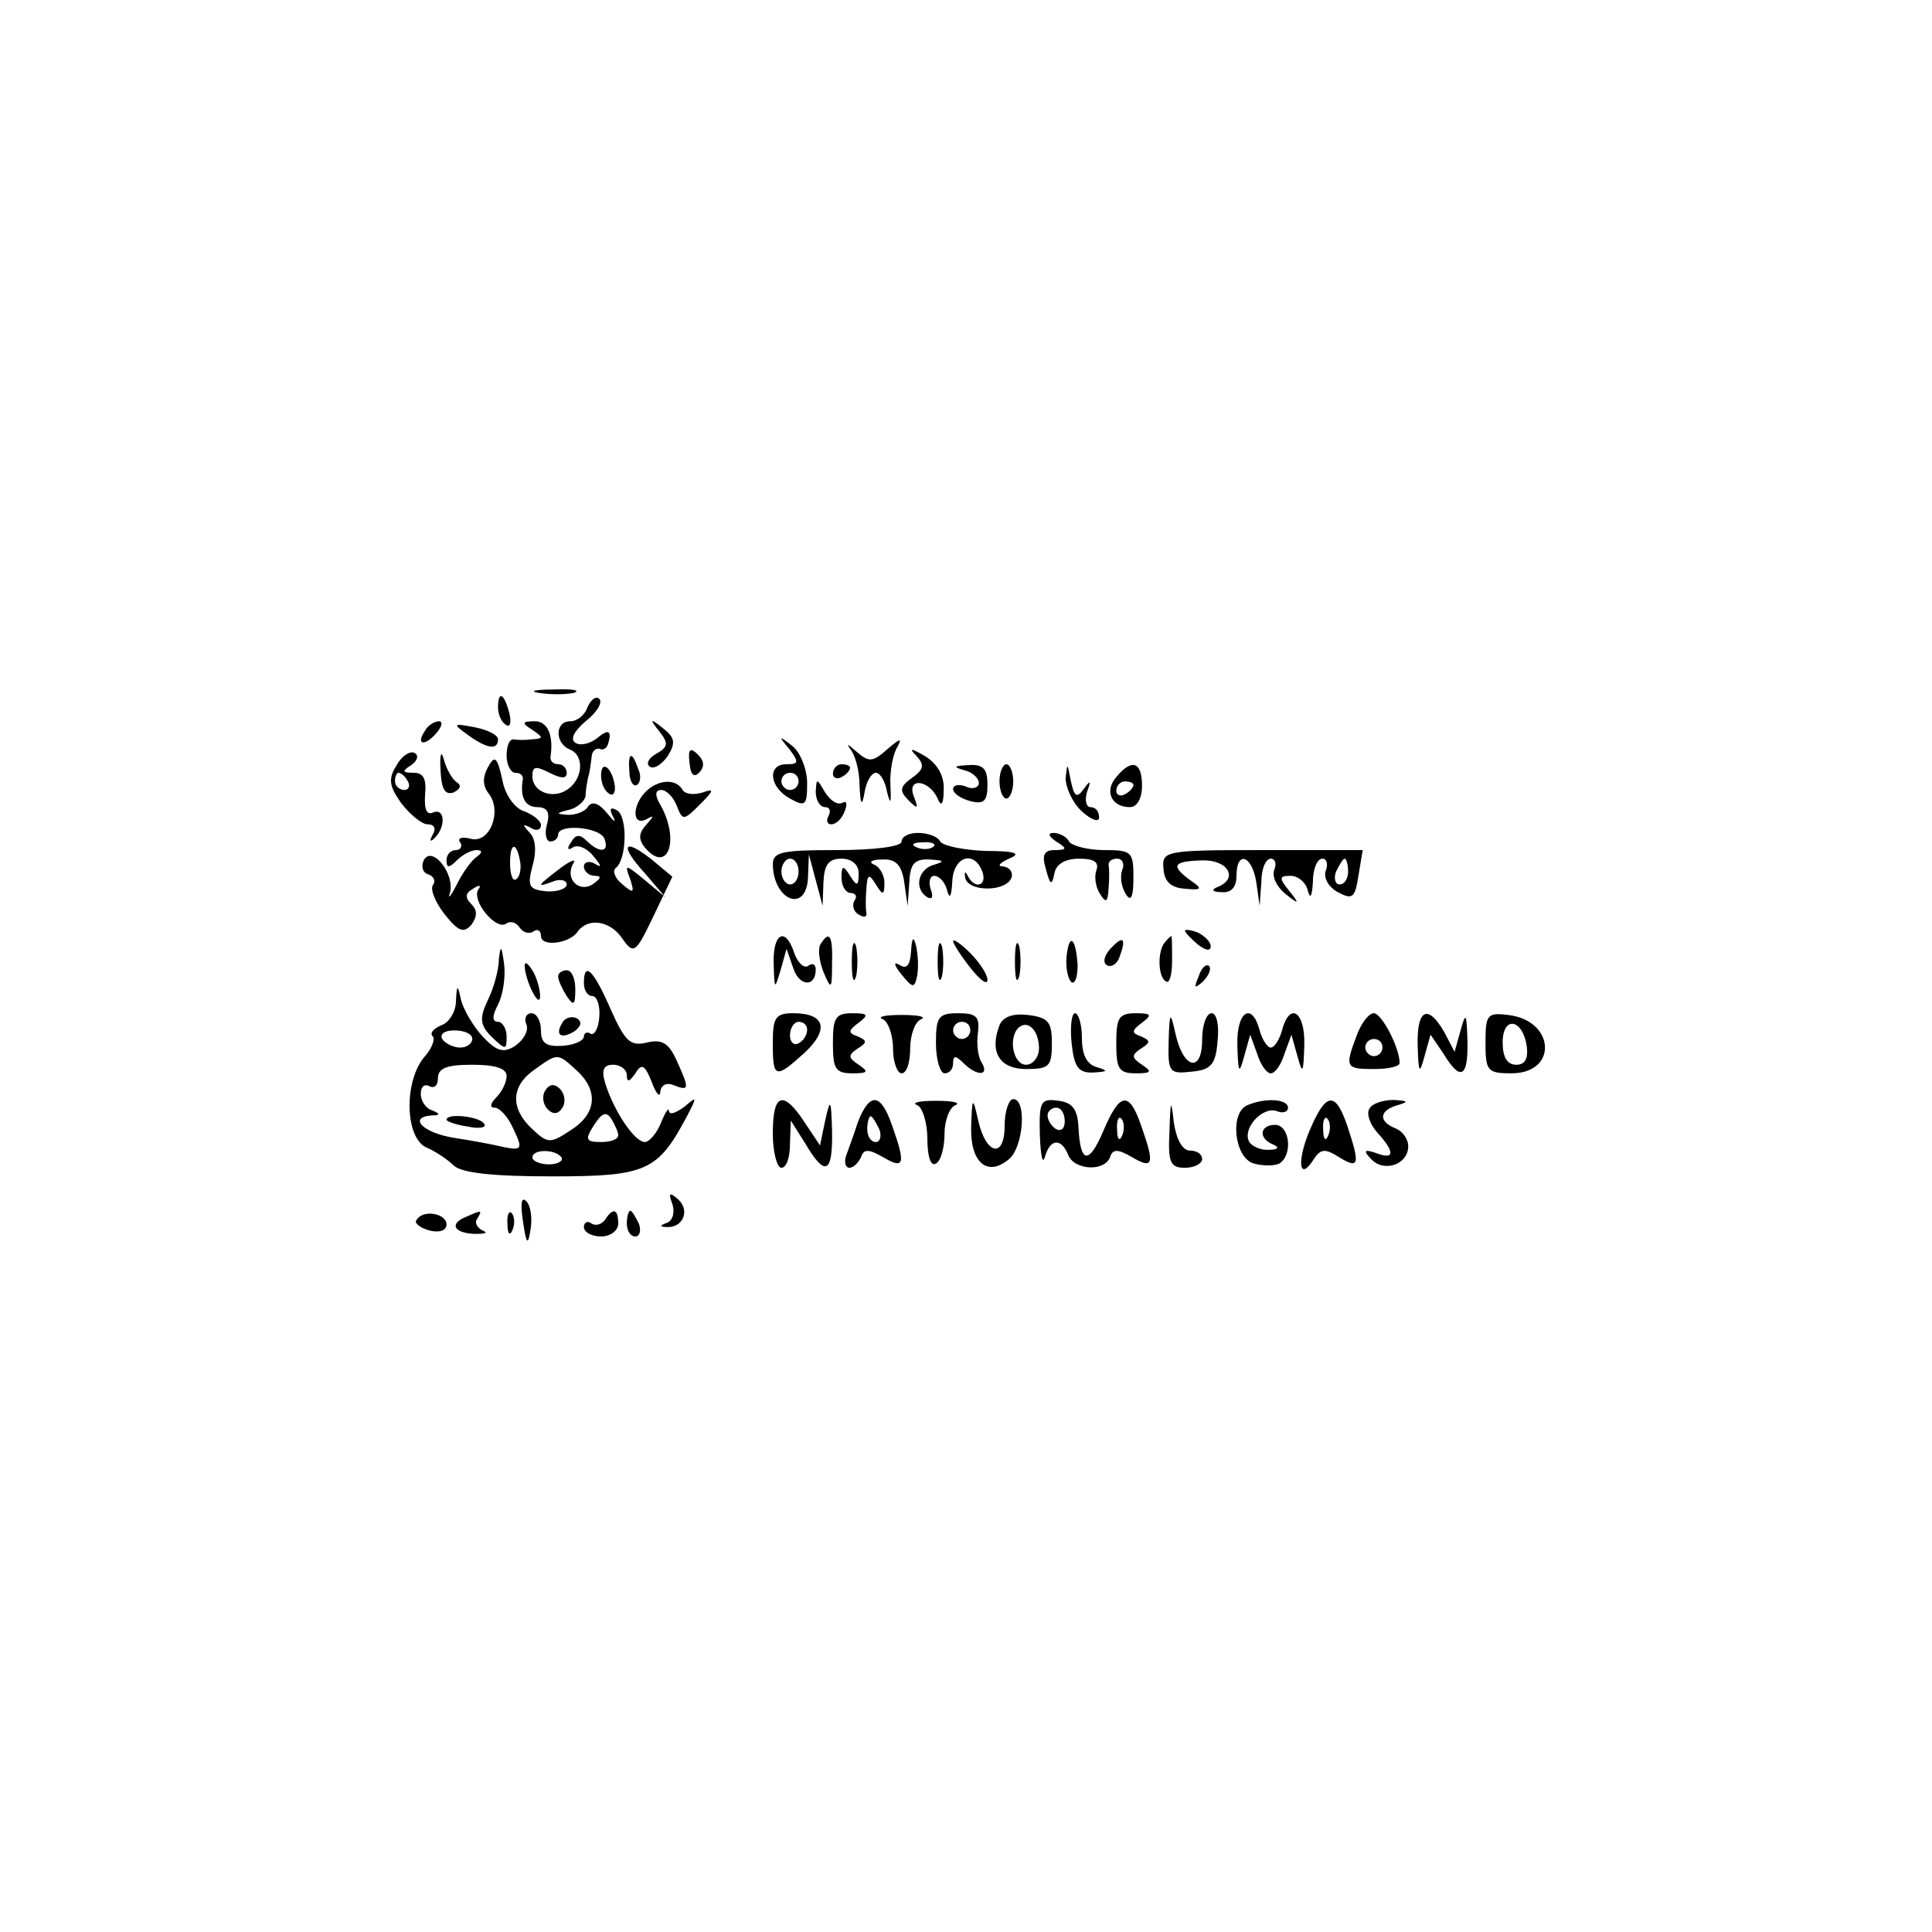 <?xml version="1.0" standalone="no"?>
<!DOCTYPE svg PUBLIC "-//W3C//DTD SVG 20010904//EN"
 "http://www.w3.org/TR/2001/REC-SVG-20010904/DTD/svg10.dtd">
<svg version="1.0" xmlns="http://www.w3.org/2000/svg"
 width="225pt" height="225pt" viewBox="0 0 225 225"
 preserveAspectRatio="xMidYMid meet">

<g transform="translate(0,225) scale(0.1,-0.1)"
fill="#000000" stroke="none">
<path d="M628 1443 c12 -2 30 -2 40 0 9 3 -1 5 -23 4 -22 0 -30 -2 -17 -4z"/>
<path d="M580 1426 c0 -8 4 -17 9 -20 5 -4 7 3 4 14 -6 23 -13 26 -13 6z"/>
<path d="M684 1426 c-3 -9 -12 -16 -20 -16 -18 0 -18 -26 0 -33 17 -7 15 -35
-4 -47 -17 -11 -40 -2 -40 16 0 12 4 12 20 4 14 -7 20 -7 20 0 0 5 -4 10 -10
10 -5 0 -9 3 -9 8 4 25 -3 42 -18 42 -15 0 -16 -2 -3 -10 13 -9 13 -10 0 -11
-8 -1 -18 -1 -22 0 -5 0 -8 -8 -8 -19 0 -11 5 -20 10 -20 6 0 9 -3 9 -7 -4
-22 3 -33 17 -33 11 0 15 -6 11 -20 -3 -11 -1 -20 4 -20 5 0 9 4 9 8 0 13 49
9 54 -5 6 -16 -6 -17 -21 -2 -8 8 -13 7 -18 -2 -5 -7 -4 -10 2 -6 6 4 17 -1
24 -10 10 -12 10 -14 2 -9 -7 4 -13 2 -13 -3 0 -6 6 -11 13 -11 8 0 7 -3 -3
-10 -16 -10 -33 7 -22 25 3 5 -3 3 -14 -5 -29 -22 -30 -24 -11 -17 9 4 17 2
17 -3 0 -5 -11 -9 -24 -8 -20 2 -22 6 -16 29 5 17 4 32 -3 39 -9 10 -9 11 1 6
6 -4 12 -3 12 3 0 5 -9 12 -19 16 -11 3 -23 19 -26 37 -6 27 -9 29 -17 14 -6
-11 -6 -21 1 -30 16 -20 2 -58 -20 -53 -11 3 -17 1 -13 -4 3 -5 0 -9 -5 -9 -6
0 -11 -5 -11 -12 0 -9 3 -9 12 0 7 7 17 12 23 12 7 0 7 -3 0 -8 -6 -4 -16 -18
-23 -32 -7 -14 -11 -18 -8 -10 6 22 -20 55 -30 39 -4 -7 -2 -15 4 -17 7 -2 10
-8 6 -13 -3 -5 3 -20 14 -34 16 -20 22 -22 31 -12 7 10 7 17 0 24 -8 8 -7 13
2 18 7 5 10 4 6 -1 -8 -13 20 -47 32 -40 5 4 12 2 16 -4 4 -6 11 -8 16 -5 5 4
9 1 9 -5 0 -13 32 -9 42 4 12 18 38 14 52 -6 14 -20 16 -19 37 25 l22 46 -24
20 c-33 26 -38 17 -8 -16 l24 -28 -24 20 c-23 19 -24 19 -17 1 5 -16 4 -17 -9
-6 -9 7 -12 16 -8 19 13 10 14 59 2 67 -8 5 -10 2 -5 -7 4 -8 1 -6 -7 4 -10
12 -17 14 -22 8 -3 -6 -14 -10 -23 -10 -15 1 -15 2 1 6 9 2 18 10 19 16 0 7 2
17 3 22 2 6 3 16 4 23 0 6 4 11 9 10 4 -2 8 0 10 5 5 16 1 19 -13 7 -8 -6 -19
-9 -25 -5 -6 4 -2 13 12 25 13 10 20 22 16 26 -4 4 -10 -1 -14 -10z m-78 -181
c1 -8 -1 -17 -5 -19 -4 -3 -7 6 -7 19 0 25 8 25 12 0z"/>
<path d="M495 1399 c-11 -16 -1 -19 13 -3 7 8 8 14 3 14 -5 0 -13 -5 -16 -11z"/>
<path d="M545 1394 c22 -16 35 -18 35 -5 0 5 -12 11 -27 14 -26 5 -26 4 -8 -9z"/>
<path d="M768 1398 c11 -14 10 -18 -4 -26 -9 -5 -12 -12 -7 -15 5 -3 14 3 21
13 9 15 8 21 -6 32 -15 12 -16 11 -4 -4z"/>
<path d="M919 1378 c12 -16 11 -18 -3 -18 -23 0 -20 -27 4 -40 18 -10 20 -8
20 18 0 16 -8 36 -17 43 -16 13 -17 12 -4 -3z m11 -38 c0 -5 -4 -10 -10 -10
-5 0 -10 5 -10 10 0 6 5 10 10 10 6 0 10 -4 10 -10z"/>
<path d="M990 1378 c6 -7 11 -26 11 -42 1 -24 3 -26 6 -8 2 12 8 22 13 22 5 0
11 -10 13 -22 4 -16 5 -14 4 7 -1 17 3 37 8 45 6 11 3 10 -11 -2 -18 -16 -22
-16 -37 -3 -9 8 -12 10 -7 3z"/>
<path d="M462 1359 c-10 -16 -9 -24 5 -44 10 -13 24 -25 31 -25 8 0 10 -5 6
-12 -4 -7 -3 -9 1 -5 14 12 14 36 0 31 -8 -4 -11 3 -10 20 2 19 -2 26 -13 26
-14 0 -14 2 -3 9 7 5 9 11 4 14 -5 3 -15 -3 -21 -14z m13 -19 c3 -5 1 -10 -4
-10 -6 0 -11 5 -11 10 0 6 2 10 4 10 3 0 8 -4 11 -10z"/>
<path d="M513 1354 c1 -23 5 -30 15 -27 8 4 10 8 4 12 -5 3 -12 15 -15 26 -3
12 -5 7 -4 -11z"/>
<path d="M803 1362 c1 -14 5 -18 11 -12 7 7 6 14 -1 21 -9 9 -12 7 -10 -9z"/>
<path d="M1067 1370 c10 -11 9 -16 -5 -26 -14 -10 -15 -15 -4 -26 11 -11 12
-10 6 5 -8 22 18 19 28 -3 4 -10 7 -7 7 10 1 16 -7 30 -21 39 -17 10 -20 10
-11 1z"/>
<path d="M733 1351 c0 -11 5 -18 9 -15 4 3 5 11 1 19 -7 21 -12 19 -10 -4z"/>
<path d="M700 1347 c0 -9 4 -18 9 -21 5 -4 8 1 7 9 -3 21 -16 31 -16 12z"/>
<path d="M970 1349 c0 -5 5 -7 10 -4 6 3 10 8 10 11 0 2 -4 4 -10 4 -5 0 -10
-5 -10 -11z"/>
<path d="M1123 1353 c9 -2 17 -9 17 -15 0 -5 -7 -8 -15 -4 -8 3 -15 2 -15 -3
0 -5 9 -11 20 -14 16 -4 20 0 20 19 0 19 -5 24 -22 23 -17 -1 -19 -2 -5 -6z"/>
<path d="M1164 1340 c0 -11 4 -20 8 -20 4 0 8 9 8 20 0 11 -4 20 -8 20 -4 0
-8 -9 -8 -20z"/>
<path d="M1241 1344 c0 -11 8 -29 19 -39 11 -10 20 -13 20 -7 0 7 -4 12 -10
12 -5 0 -7 8 -4 18 5 13 4 14 -4 3 -8 -11 -11 -9 -15 10 -4 21 -4 21 -6 3z"/>
<path d="M1300 1345 c-14 -16 -6 -35 16 -35 8 0 14 10 14 25 0 28 -12 32 -30
10z m20 -9 c0 -3 -4 -8 -10 -11 -5 -3 -10 -1 -10 4 0 6 5 11 10 11 6 0 10 -2
10 -4z"/>
<path d="M752 1328 c-16 -16 -16 -41 1 -32 9 5 9 4 0 -6 -9 -10 -10 -17 -2
-27 26 -31 41 7 19 48 -8 13 -7 19 0 19 6 0 14 -8 18 -18 7 -18 8 -18 27 1 17
17 17 19 3 14 -10 -3 -20 -2 -23 3 -8 14 -29 12 -43 -2z"/>
<path d="M950 1328 c0 -10 5 -18 11 -18 5 0 7 -4 4 -10 -3 -5 -2 -10 3 -10 6
0 13 7 16 16 3 8 2 12 -3 9 -6 -3 -14 3 -20 12 -10 17 -10 17 -11 1z"/>
<path d="M1050 1270 c0 -6 -32 -10 -75 -10 -65 0 -75 -2 -75 -17 1 -42 39 -57
41 -15 l1 27 8 -30 8 -30 1 28 c1 20 6 27 21 27 12 0 20 -7 20 -17 0 -15 -2
-16 -10 -3 -8 13 -10 12 -10 -2 0 -10 5 -18 11 -18 5 0 8 -4 4 -9 -3 -5 -1
-13 5 -16 6 -4 10 -3 9 2 -1 4 -1 17 0 28 1 17 3 18 11 5 8 -13 10 -13 10 2 0
9 -6 19 -12 21 -7 3 -3 6 9 6 16 1 23 -6 26 -26 l4 -28 2 28 c1 21 6 27 24 26
16 -1 18 -2 5 -6 -19 -5 -24 -28 -8 -38 6 -3 7 1 4 9 -3 9 -1 16 4 16 6 0 13
-8 15 -17 3 -11 5 -7 6 10 1 29 25 38 35 12 6 -17 -9 -21 -17 -5 -3 6 -4 5 -3
-2 3 -17 48 -17 54 0 2 6 -2 12 -10 13 -7 0 -4 4 7 9 15 6 8 9 -27 9 -26 1
-50 6 -53 11 -3 6 -15 10 -26 10 -10 0 -19 -4 -19 -10z m37 -6 c-3 -3 -12 -4
-19 -1 -8 3 -5 6 6 6 11 1 17 -2 13 -5z m-157 -29 c0 -8 -4 -15 -10 -15 -5 0
-10 7 -10 15 0 8 5 15 10 15 6 0 10 -7 10 -15z"/>
<path d="M1230 1270 c13 -8 13 -10 -2 -10 -12 0 -15 -6 -10 -22 5 -19 7 -20
10 -5 2 11 13 17 29 17 17 0 23 -4 20 -13 -3 -8 -1 -20 4 -28 7 -11 9 -10 10
6 1 11 1 23 0 28 0 4 4 7 10 7 6 0 9 -6 6 -13 -3 -8 -1 -20 4 -28 6 -10 9 -4
9 19 0 30 -2 32 -34 32 -19 0 -38 5 -41 10 -3 6 -12 10 -18 10 -7 0 -6 -4 3
-10z"/>
<path d="M1355 1238 c1 -15 9 -22 25 -23 20 -2 21 0 6 10 -23 17 -20 22 14 23
30 1 43 -21 18 -31 -8 -3 -6 -6 5 -6 11 -1 17 6 17 19 0 30 18 24 23 -7 l4
-28 2 28 c0 15 5 27 11 27 5 0 7 -6 4 -13 -3 -8 3 -20 13 -28 16 -13 17 -12 4
4 -12 15 -11 17 2 17 9 0 18 -8 20 -17 3 -11 5 -7 6 10 0 15 5 27 11 27 5 0 7
-6 4 -14 -3 -8 3 -19 14 -25 17 -9 20 -7 24 19 l5 30 -117 0 c-114 0 -117 -1
-115 -22z m215 -3 c0 -8 -4 -15 -10 -15 -5 0 -7 7 -4 15 4 8 8 15 10 15 2 0 4
-7 4 -15z"/>
<path d="M1380 1166 c0 -2 7 -9 15 -16 9 -7 15 -8 15 -2 0 5 -7 12 -15 16 -8
3 -15 4 -15 2z"/>
<path d="M901 1128 c1 -31 1 -31 8 -8 l7 25 8 -23 c7 -21 26 -22 26 -1 0 6 -4
8 -9 4 -5 -3 -12 4 -16 15 -10 31 -25 24 -24 -12z"/>
<path d="M956 1151 c-4 -5 -2 -20 3 -33 9 -21 10 -21 10 10 1 32 -3 39 -13 23z"/>
<path d="M992 1130 c0 -19 2 -27 5 -17 2 9 2 25 0 35 -3 9 -5 1 -5 -18z"/>
<path d="M1061 1142 c-1 -16 -5 -21 -13 -16 -8 5 -7 0 2 -11 13 -16 15 -16 18
-2 2 10 1 25 -1 35 -3 12 -5 11 -6 -6z"/>
<path d="M1092 1130 c0 -19 2 -27 5 -17 2 9 2 25 0 35 -3 9 -5 1 -5 -18z"/>
<path d="M1110 1154 c0 -3 9 -17 20 -31 11 -14 20 -21 20 -14 0 6 -9 20 -20
31 -11 11 -20 17 -20 14z"/>
<path d="M1182 1130 c0 -19 2 -27 5 -17 2 9 2 25 0 35 -3 9 -5 1 -5 -18z"/>
<path d="M1242 1135 c-1 -13 2 -26 6 -29 4 -2 7 6 7 20 -2 32 -10 39 -13 9z"/>
<path d="M1293 1145 c-7 -8 -9 -16 -4 -19 5 -3 12 1 15 10 8 22 4 25 -11 9z"/>
<path d="M1357 1153 c-9 -9 -9 -41 1 -46 4 -3 7 8 7 24 0 16 0 29 -1 29 0 0
-4 -3 -7 -7z"/>
<path d="M581 1133 c0 -12 -6 -34 -13 -48 -10 -21 -9 -29 5 -43 16 -15 17 -15
17 1 0 9 -5 17 -10 17 -7 0 -7 7 0 20 6 12 9 33 7 48 -3 21 -4 22 -6 5z"/>
<path d="M611 1125 c1 -19 18 -51 18 -35 0 8 -4 22 -9 30 -5 8 -9 11 -9 5z"/>
<path d="M1396 1113 c-6 -14 -5 -15 5 -6 7 7 10 15 7 18 -3 3 -9 -2 -12 -12z"/>
<path d="M650 1113 c0 -5 5 -15 10 -23 8 -12 10 -11 10 8 0 12 -4 22 -10 22
-5 0 -10 -3 -10 -7z"/>
<path d="M680 1105 c0 -8 4 -15 10 -15 5 0 9 -11 8 -24 -1 -14 -6 -22 -10 -20
-4 3 -8 1 -8 -3 0 -5 -11 -10 -25 -11 -19 -1 -25 3 -25 18 0 11 -5 20 -11 20
-6 0 -9 -6 -6 -13 3 -7 -3 -18 -13 -25 -14 -9 -22 -6 -38 11 -11 12 -22 31
-25 42 -4 19 -5 19 -6 -1 0 -12 -8 -25 -17 -28 -9 -4 -14 -9 -10 -13 3 -3 -1
-14 -9 -23 -25 -28 -24 -97 3 -107 9 -4 23 -13 30 -20 9 -9 45 -13 115 -13
110 0 123 6 157 70 12 23 12 24 -3 11 -10 -7 -17 -10 -18 -5 0 5 -4 -1 -9 -13
-5 -13 -14 -23 -19 -23 -12 0 -36 36 -46 68 -5 16 -2 22 9 22 9 0 16 -6 16
-12 0 -9 3 -8 10 2 7 12 11 10 19 -10 5 -14 10 -19 10 -11 1 7 7 11 16 7 18
-7 18 -4 3 29 -9 20 -17 25 -34 21 -20 -5 -26 1 -43 39 -20 46 -31 56 -31 30z
m-130 -65 c0 -5 -6 -10 -14 -10 -8 0 -18 5 -21 10 -3 6 3 10 14 10 12 0 21 -4
21 -10z m122 -37 c25 -23 23 -50 -7 -69 -24 -16 -27 -16 -45 1 -26 24 -25 50
2 69 28 20 27 20 50 -1z m-82 -6 c0 -7 -5 -18 -12 -25 -7 -7 -8 -12 -2 -12 6
0 16 -11 22 -25 11 -23 10 -25 -11 -21 -12 3 -39 8 -59 11 -36 6 -53 24 -25
26 10 0 10 2 0 6 -7 2 -13 11 -13 19 0 9 5 12 10 9 6 -3 10 1 10 9 0 12 10 16
40 16 26 0 40 -4 40 -13z m130 -69 c0 -5 -9 -8 -20 -8 -18 0 -19 3 -8 20 9 14
14 16 20 7 4 -7 8 -15 8 -19z m-66 -26 c2 -4 -4 -8 -15 -8 -10 0 -19 4 -19 8
0 10 27 10 34 0z"/>
<path d="M635 980 c-4 -6 -3 -16 3 -22 6 -6 12 -6 17 2 4 6 3 16 -3 22 -6 6
-12 6 -17 -2z"/>
<path d="M520 946 c0 -2 11 -6 25 -8 13 -3 22 -1 19 3 -5 9 -44 13 -44 5z"/>
<path d="M655 1059 c-9 -14 -2 -20 14 -10 8 6 9 11 3 15 -6 3 -14 1 -17 -5z"/>
<path d="M900 1035 c0 -41 3 -42 37 -11 29 27 24 46 -13 46 -21 0 -24 -5 -24
-35z m40 16 c0 -6 -4 -13 -10 -16 -5 -3 -10 1 -10 9 0 9 5 16 10 16 6 0 10 -4
10 -9z"/>
<path d="M970 1035 c0 -30 3 -35 23 -35 18 0 19 2 7 10 -12 8 -13 11 -1 19 11
7 11 9 0 14 -12 4 -11 7 1 16 12 9 11 11 -7 11 -20 0 -23 -5 -23 -35z"/>
<path d="M1028 1063 c6 -2 12 -18 12 -34 0 -16 5 -29 10 -29 6 0 10 13 10 29
0 16 6 32 13 34 6 3 -4 5 -23 5 -19 0 -29 -2 -22 -5z"/>
<path d="M1090 1035 c0 -19 5 -35 10 -35 6 0 10 5 10 12 0 9 3 9 12 0 16 -16
31 -15 21 1 -4 6 -6 22 -4 35 2 18 -2 22 -23 22 -23 0 -26 -4 -26 -35z m40 15
c0 -5 -4 -10 -10 -10 -5 0 -10 5 -10 10 0 6 5 10 10 10 6 0 10 -4 10 -10z"/>
<path d="M1164 1056 c-12 -31 0 -51 31 -51 27 0 30 3 30 30 0 25 -4 30 -28 33
-17 2 -29 -2 -33 -12z m46 -27 c0 -10 -7 -19 -15 -19 -15 0 -21 31 -9 43 11
10 24 -3 24 -24z"/>
<path d="M1248 1035 c3 -28 8 -35 26 -34 16 1 17 2 4 6 -12 3 -18 14 -18 34 0
16 -4 29 -8 29 -4 0 -6 -16 -4 -35z"/>
<path d="M1300 1035 c0 -30 3 -35 23 -35 18 0 19 2 7 10 -12 8 -13 11 -1 19
11 7 11 9 0 14 -12 4 -11 7 1 16 12 9 11 11 -7 11 -20 0 -23 -5 -23 -35z"/>
<path d="M1361 1037 c-1 -36 1 -38 27 -35 22 2 28 8 30 36 2 18 -1 32 -7 32
-6 0 -11 -14 -11 -31 0 -39 -22 -34 -31 7 -6 27 -7 26 -8 -9z"/>
<path d="M1441 1033 c1 -33 2 -35 8 -13 l7 25 8 -22 c4 -13 11 -23 16 -23 5 0
12 10 16 23 l8 22 7 -25 c6 -22 7 -20 8 13 1 39 -17 51 -26 17 -3 -11 -9 -20
-13 -20 -4 0 -10 9 -13 20 -9 34 -27 22 -26 -17z"/>
<path d="M1580 1044 c-14 -37 -13 -39 20 -39 17 0 30 3 30 7 0 18 -21 58 -30
58 -6 0 -15 -12 -20 -26z m30 -14 c0 -5 -4 -10 -10 -10 -5 0 -10 5 -10 10 0 6
5 10 10 10 6 0 10 -4 10 -10z"/>
<path d="M1651 1033 c1 -33 2 -35 8 -13 l7 25 15 -22 c20 -33 29 -28 28 15 -1
32 -2 34 -8 12 l-7 -25 -12 23 c-19 33 -32 27 -31 -15z"/>
<path d="M1730 1036 c0 -33 2 -36 30 -36 55 0 51 62 -4 68 -24 3 -26 0 -26
-32z m48 -4 c2 -15 -2 -22 -12 -22 -11 0 -16 9 -16 26 0 31 23 28 28 -4z"/>
<path d="M900 930 c0 -22 5 -40 10 -40 6 0 10 12 10 28 l1 27 17 -27 c23 -39
32 -35 31 15 -1 37 -2 39 -8 12 l-6 -29 -18 27 c-25 38 -37 34 -37 -13z"/>
<path d="M999 943 c-5 -16 -12 -34 -14 -40 -2 -7 0 -13 4 -13 5 0 11 6 14 13
3 9 9 9 26 -1 24 -14 26 -8 10 37 -13 38 -26 40 -40 4z m25 -8 c3 -8 1 -15 -4
-15 -6 0 -10 7 -10 15 0 8 2 15 4 15 2 0 6 -7 10 -15z"/>
<path d="M1068 963 c6 -2 12 -20 12 -39 0 -21 4 -33 10 -29 6 3 10 19 10 35 0
15 6 31 13 33 6 3 -4 5 -23 5 -19 0 -29 -2 -22 -5z"/>
<path d="M1131 937 c-1 -41 19 -58 44 -37 17 14 21 70 5 70 -5 0 -10 -14 -10
-31 0 -39 -22 -34 -31 7 -6 27 -7 27 -8 -9z"/>
<path d="M1211 928 c1 -24 3 -35 6 -25 6 21 19 22 27 2 7 -18 43 -20 49 -2 3
9 9 9 26 -1 24 -14 26 -8 10 37 -14 41 -25 39 -44 -6 -17 -40 -27 -38 -29 4
-1 21 -7 29 -23 31 -21 3 -23 0 -22 -40z m29 16 c0 -8 -4 -12 -10 -9 -5 3 -10
10 -10 16 0 5 5 9 10 9 6 0 10 -7 10 -16z m67 -16 c-3 -8 -6 -5 -6 6 -1 11 2
17 5 13 3 -3 4 -12 1 -19z"/>
<path d="M1362 933 c-2 -37 1 -43 18 -43 11 0 20 5 20 10 0 6 -6 10 -14 10 -9
0 -16 13 -19 33 -3 28 -4 26 -5 -10z"/>
<path d="M1453 963 c-21 -8 -16 -61 7 -68 11 -3 24 -3 30 0 16 10 12 45 -5 45
-18 0 -20 -16 -2 -23 7 -3 6 -6 -5 -6 -9 -1 -20 4 -23 9 -9 15 15 42 32 36 7
-3 13 -1 13 4 0 10 -26 12 -47 3z"/>
<path d="M1525 933 c-15 -36 -12 -60 5 -33 8 12 13 13 30 2 23 -14 24 -8 9 37
-14 41 -25 39 -44 -6z m22 -5 c-3 -8 -6 -5 -6 6 -1 11 2 17 5 13 3 -3 4 -12 1
-19z"/>
<path d="M1595 959 c-4 -5 0 -18 9 -28 21 -23 20 -32 -1 -24 -14 5 -16 3 -6
-7 15 -16 43 -6 43 15 0 9 -7 18 -15 21 -20 8 -19 21 3 27 13 4 12 5 -5 6 -12
0 -25 -4 -28 -10z"/>
<path d="M609 828 c4 -28 6 -29 9 -9 2 13 0 27 -5 32 -6 6 -7 -3 -4 -23z"/>
<path d="M783 848 c3 -9 1 -19 -6 -22 -9 -3 -9 -5 0 -5 18 -1 27 19 13 32 -10
9 -12 8 -7 -5z"/>
<path d="M485 829 c-3 -3 4 -9 15 -12 12 -3 20 0 20 7 0 13 -28 18 -35 5z"/>
<path d="M543 833 c-20 -8 -15 -19 10 -20 12 0 16 1 9 4 -6 3 -10 9 -6 14 6
10 5 10 -13 2z"/>
<path d="M591 824 c0 -11 3 -14 6 -6 3 7 2 16 -1 19 -3 4 -6 -2 -5 -13z"/>
<path d="M705 830 c-4 -6 -11 -8 -16 -5 -5 4 -9 1 -9 -4 0 -6 9 -11 20 -11 11
0 20 7 20 15 0 17 -6 19 -15 5z"/>
<path d="M730 825 c0 -8 4 -15 10 -15 5 0 7 7 4 15 -4 8 -8 15 -10 15 -2 0 -4
-7 -4 -15z"/>
</g>
</svg>
